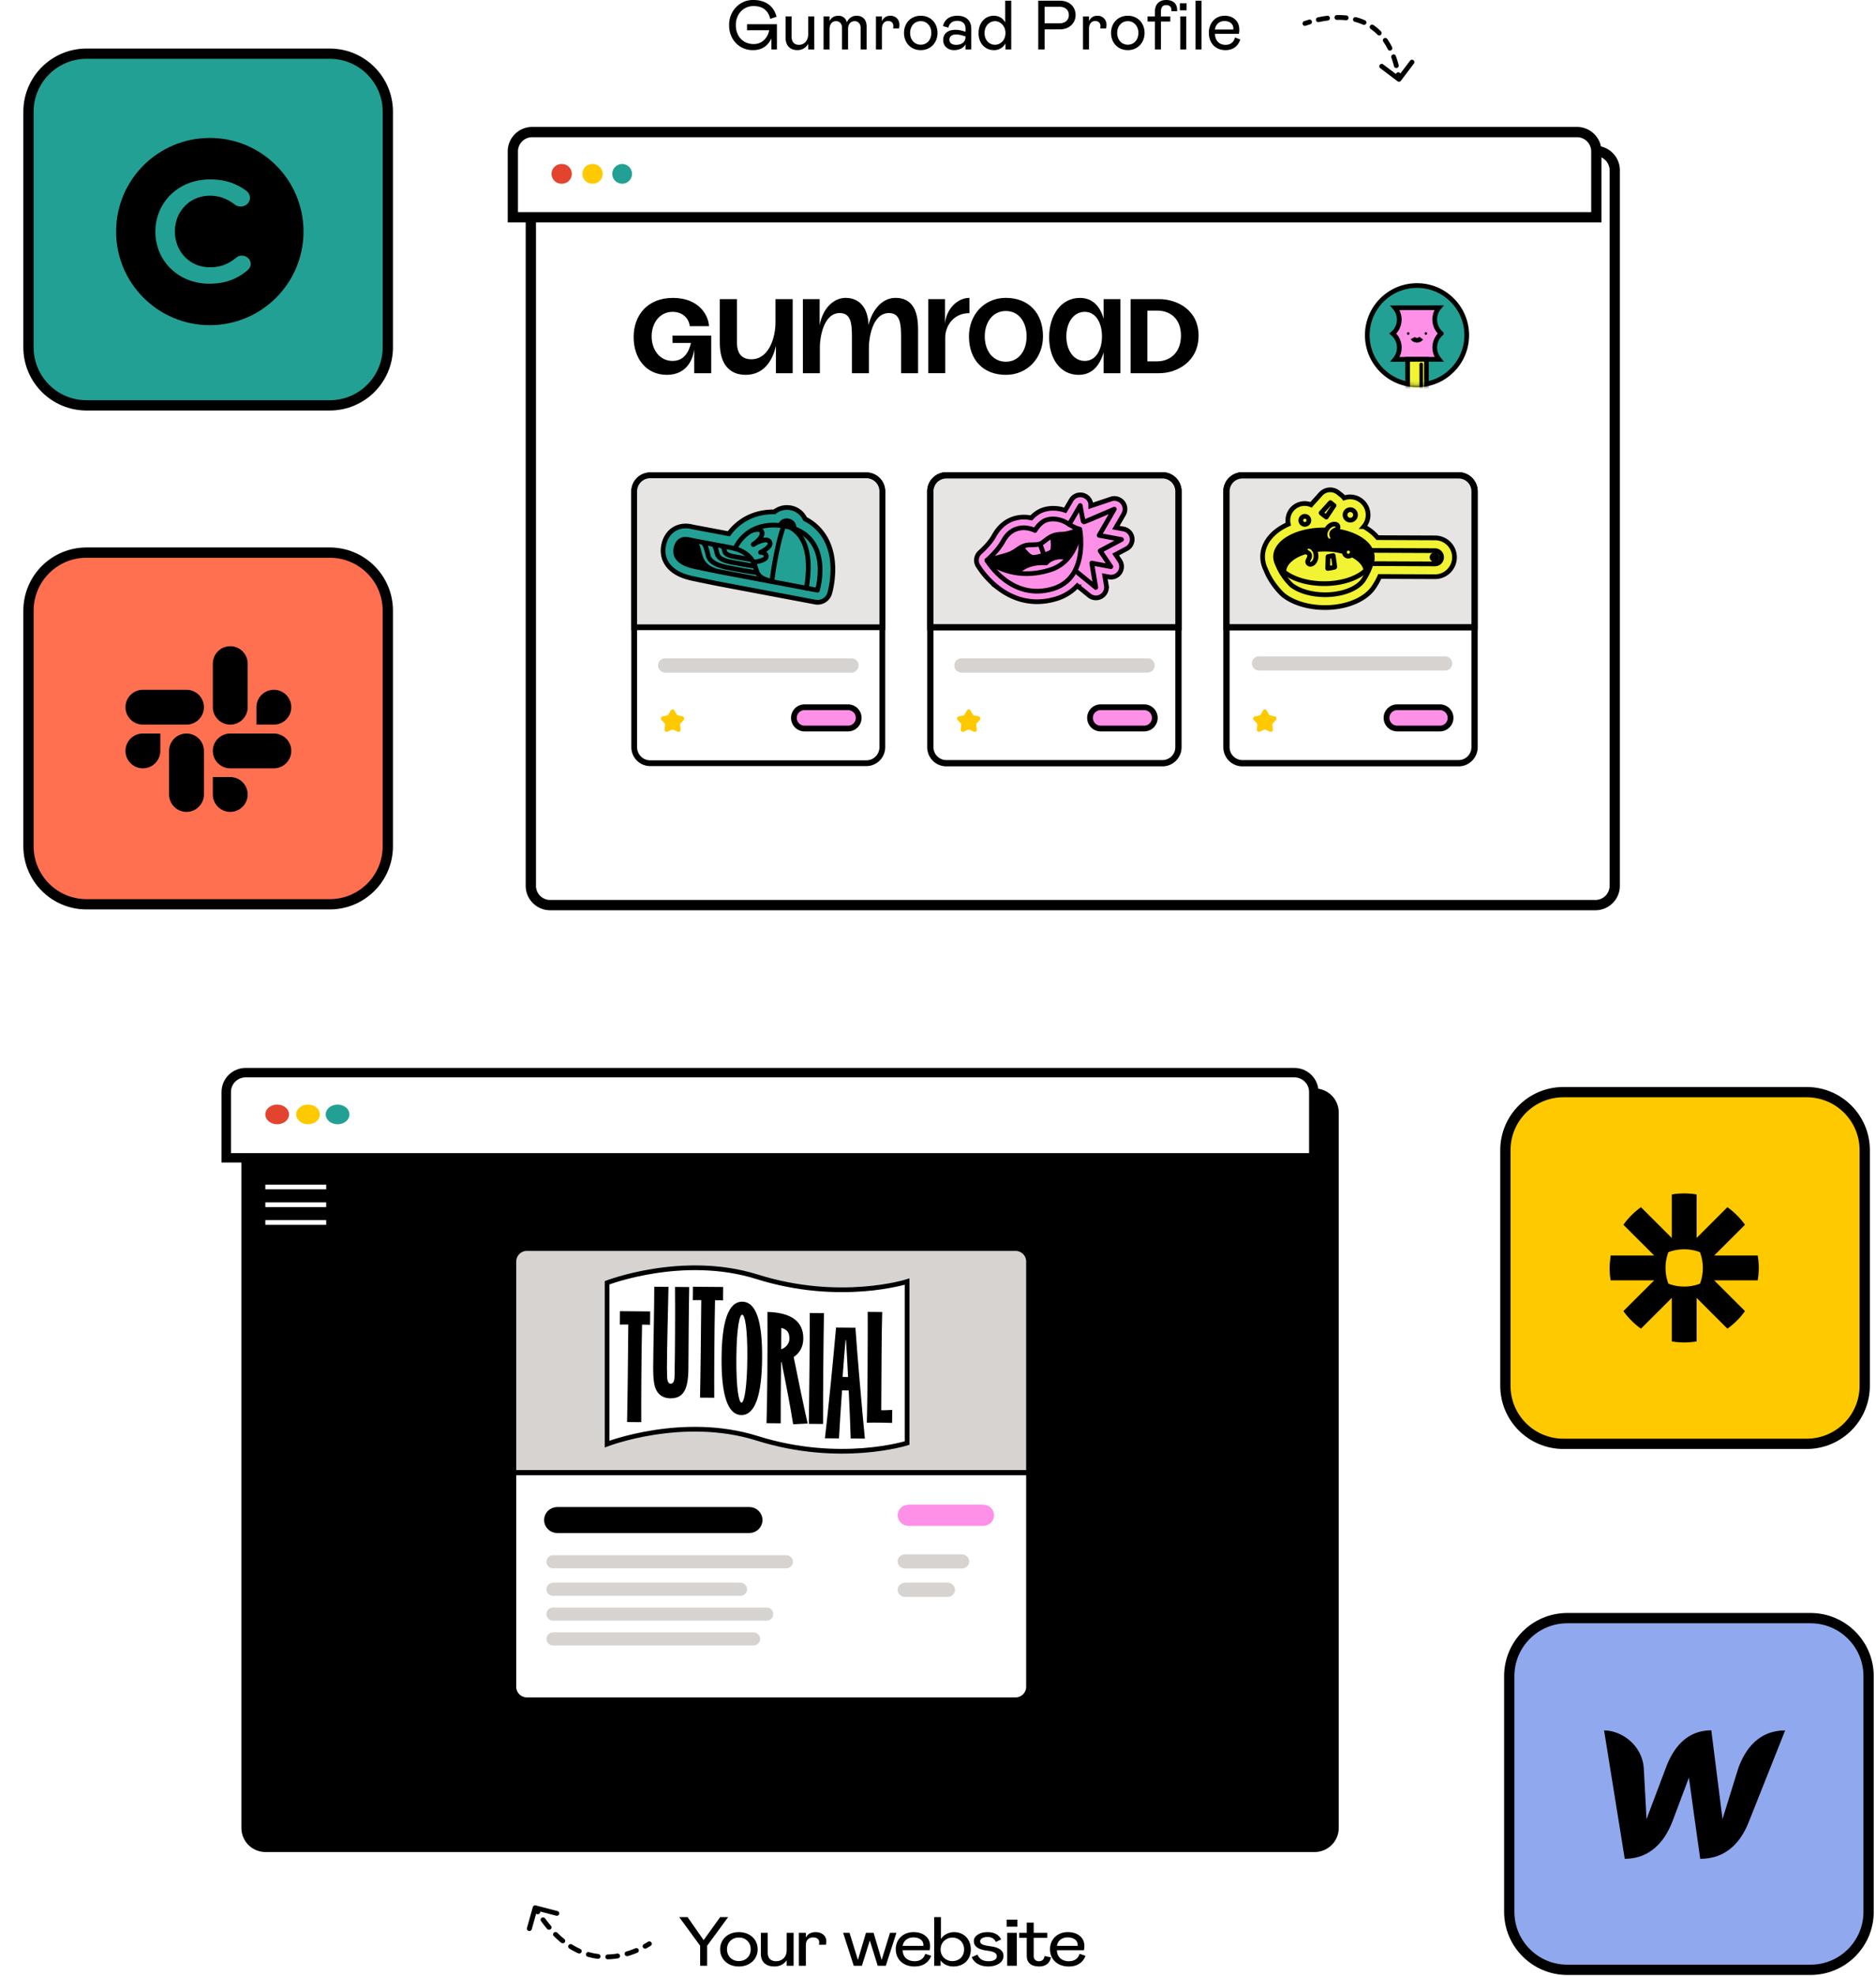 <svg xmlns="http://www.w3.org/2000/svg" width="398" height="419" fill="none"><g filter="url(#a)"><path fill="#fff" d="M334.464 28.008H112.723a4.104 4.104 0 0 0-4.106 4.1v151.725c0 2.264 1.839 4.1 4.106 4.1h221.741a4.103 4.103 0 0 0 4.106-4.1V32.109a4.103 4.103 0 0 0-4.106-4.101"/><path stroke="#000" stroke-width="2.179" d="M334.464 28.008H112.723a4.104 4.104 0 0 0-4.106 4.1v151.725c0 2.264 1.839 4.1 4.106 4.1h221.741a4.103 4.103 0 0 0 4.106-4.1V32.109a4.103 4.103 0 0 0-4.106-4.101Z"/></g><path fill="#23A094" stroke="#000" d="M300.64 81.615c5.825-.008 10.54-4.731 10.532-10.549-.009-5.817-4.738-10.526-10.564-10.517-5.825.008-10.54 4.731-10.532 10.549.009 5.817 4.738 10.526 10.564 10.517Z"/><mask id="b" width="23" height="22" x="289" y="60" maskUnits="userSpaceOnUse" style="mask-type:alpha"><path fill="#23A094" stroke="#000" d="M300.637 81.37c5.758-.01 10.418-4.677 10.409-10.426s-4.682-10.404-10.44-10.395c-5.757.008-10.417 4.676-10.409 10.426.009 5.749 4.683 10.403 10.44 10.394Z"/></mask><g mask="url(#b)"><path fill="#FF90E8" stroke="#000" d="M305.751 70.72a3.91 3.91 0 0 1-.474-5.466l-9.328.014a3.904 3.904 0 0 1-.457 5.468 3.904 3.904 0 0 1 .474 5.466l9.328-.013a3.91 3.91 0 0 1 .457-5.468Z"/><path fill="#F1F333" stroke="#000" d="m298.631 76.199 3.994-.006.011 7.68-3.994.005z"/><path fill="#000" d="M301.151 83.875v.377l.754-.001-.001-.377zm.743-6.615a.376.376 0 1 0-.753.001zm.01 6.614-.01-6.614-.753.001.01 6.614zm-3.155-12.89a.27.27 0 1 0 0-.539.27.27 0 0 0 0 .54m3.746-.007a.27.27 0 1 0 0-.539.27.27 0 0 0 0 .54"/><path stroke="#000" d="M299.736 71.701c.063.125.309.391.792.45.482.06.854-.277.979-.453"/></g><path fill="#000" d="M205.666 63.168c-2.476 0-4.897 2.24-5.175 5.474v-5.207h-3.555v15.703h3.599v-7.601c0-2.13 1.51-5.133 5.131-5.133zm37.755 13.455V65.865h2.086c2.78 0 5.039 1.735 5.039 5.292 0 3.558-2.259 5.466-5.039 5.466zm-3.562 2.516h6.082c3.736 0 8.341-2.43 8.341-7.982 0-5.466-4.605-7.721-8.341-7.721h-6.082zm-13.63-7.809c0-2.863 1.477-5.205 3.91-5.205 2.345 0 3.649 2.342 3.649 5.205s-1.304 5.206-3.649 5.206c-2.433 0-3.91-2.343-3.91-5.206m-3.649.174c0 4.685 2.433 7.982 6.256 7.982 2.78 0 4.43-1.822 5.299-4.772v4.425h3.561V63.435h-3.561V67.6c-.782-2.777-2.432-4.425-5.039-4.425-3.91 0-6.516 3.557-6.516 8.329m-81.114 7.983c-4.432 0-7.038-3.557-7.038-7.982 0-4.599 2.867-8.33 8.341-8.33 5.647 0 7.558 3.818 7.645 5.987h-4.084c-.086-1.214-1.129-3.036-3.649-3.036-2.693 0-4.431 2.342-4.431 5.205s1.738 5.206 4.431 5.206c2.433 0 3.476-1.909 3.91-3.817h-3.91v-1.562h8.205v7.982h-3.6v-5.033c-.261 1.823-1.39 5.38-5.82 5.38m16.714-.001c-3.388 0-5.473-2.255-5.473-6.767v-9.283h3.649v9.283c0 2.343 1.129 3.47 3.041 3.47 3.736 0 5.126-4.598 5.126-7.808v-4.946h3.649V79.14h-3.562v-5.812c-.695 3.21-2.606 6.16-6.43 6.16m31.797-16.321c-3.113 0-5.077 3.003-5.718 5.78-.109-3.721-1.942-5.78-4.874-5.78-2.533 0-4.884 2.256-5.494 5.825v-5.558h-3.557V79.14h3.603v-5.63c0-1.396.582-7.124 4.209-7.124 2.349 0 2.594 2.116 2.594 5.01v7.744h3.602v-5.63c0-1.396.606-7.124 4.233-7.124 2.347 0 2.59 2.116 2.59 5.01v7.744h3.606v-9.29c.017-4.456-1.559-6.682-4.794-6.682m23.416-.001c-4.664 0-7.825 3.652-7.825 8.16 0 4.967 3.007 8.16 7.825 8.16 4.664 0 7.881-3.652 7.881-8.16 0-4.967-3.064-8.16-7.881-8.16m0 13.54c-2.715 0-4.474-2.296-4.474-5.38s1.765-5.38 4.474-5.38 4.403 2.295 4.403 5.38-1.696 5.38-4.403 5.38"/><path fill="#23A094" stroke="#000" stroke-width=".545" d="M220.217 43.643h-8.339a1.39 1.39 0 0 0-1.39 1.388 1.39 1.39 0 0 0 1.39 1.388h8.339a1.389 1.389 0 1 0 0-2.776Zm15.287 0h-8.339a1.39 1.39 0 0 0-1.39 1.388 1.39 1.39 0 0 0 1.39 1.388h8.339a1.389 1.389 0 1 0 0-2.776Z"/><path fill="#fff" stroke="#000" stroke-width="1.222" d="M183.791 100.799h-45.844a3.393 3.393 0 0 0-3.396 3.391v54.259a3.393 3.393 0 0 0 3.396 3.391h45.844a3.393 3.393 0 0 0 3.395-3.391V104.19a3.393 3.393 0 0 0-3.395-3.391Z"/><path fill="#FF90E8" stroke="#000" stroke-width="1.222" d="M179.834 149.972h-9.061a2.259 2.259 0 1 0 0 4.515h9.061a2.259 2.259 0 1 0 0-4.515Z"/><path fill="#D6D3D1" d="M180.585 139.607h-39.433a1.506 1.506 0 1 0 0 3.011h39.433a1.507 1.507 0 1 0 0-3.011"/><path fill="#FFC900" d="M142.298 150.665a.454.454 0 0 1 .789 0l.476.837a.45.45 0 0 0 .303.219l.943.194c.345.07.482.489.244.749l-.649.709a.45.45 0 0 0-.116.357l.107.956a.453.453 0 0 1-.638.463l-.876-.397a.45.45 0 0 0-.376 0l-.877.397a.453.453 0 0 1-.638-.463l.107-.956a.46.46 0 0 0-.115-.357l-.65-.709a.452.452 0 0 1 .244-.749l.943-.194a.45.45 0 0 0 .304-.219z"/><path fill="#E7E5E4" stroke="#000" stroke-width="1.222" d="M134.551 104.19a3.393 3.393 0 0 1 3.396-3.391h45.843a3.393 3.393 0 0 1 3.396 3.391v28.825h-52.635z"/><path fill="#23A094" stroke="#000" stroke-miterlimit="10" d="M176.64 119.31c-.183-2.125-.776-3.998-1.763-5.564a10.2 10.2 0 0 0-4.084-3.706 4.16 4.16 0 0 0-3.046-2.348 4.24 4.24 0 0 0-3.442.851c-2.267-.027-4.33.474-6.135 1.489a11.2 11.2 0 0 0-3.543 3.157l-.764-.144-.151-.029-6.847-1.291c-.624-.172-2.204-.459-3.739.426-.857.494-1.961 1.515-2.349 3.566-.422 2.229.486 4.252 2.491 5.551 1.219.789 2.581 1.156 3.496 1.362 1.146.259 4.804.995 5.524 1.14l.031.006.097.018.051.01.071-.377-.063.378c.341.064 2.038.389 5.34 1.012l6.569 1.239 6.236 1.176 2.327.439a2.684 2.684 0 0 0 3.081-1.882c.037-.123.903-3.09.612-6.479Z"/><path fill="#000" d="M166.257 111.533q-.344-.056-.675-.093l.008-.038c.125-.668.859-1.088 1.64-.94.779.147 1.308.808 1.182 1.472l-.042.122q-.266-.093-.547-.175-.546-.161-1.158-.277a6 6 0 0 0-.408-.071m-16.668 8.205c.874.896 1.909 1.258 3.21 1.525-.828-.167-4.368-.88-5.463-1.127-1.247-.282-4.451-1.113-3.944-3.797.508-2.684 2.818-1.873 2.818-1.873 2.688.507 1.476 3.322 3.379 5.272"/><path stroke="#000" stroke-linecap="round" stroke-linejoin="round" d="M152.801 121.263c-1.302-.266-2.337-.628-3.21-1.525-1.903-1.949-.691-4.765-3.38-5.272 0 0-2.307-.806-2.815 1.878-.507 2.685 2.697 3.515 3.941 3.796 1.098.248 4.636.961 5.463 1.127m.001-.004.175.033m3.013-5.038s.905-2.312 3.48-3.763c1.457-.819 3.447-1.364 6.112-1.059q.331.039.676.093c.132.025.268.045.404.071a12 12 0 0 1 1.705.451c8.107 2.838 5.059 13.104 5.059 13.104l-2.33-.439-7.349-1.387-10.771-2.032"/><path stroke="#000" stroke-linecap="round" stroke-linejoin="round" d="m146.211 114.465 8.827 1.665q.485.092.926.218c1.542.436 2.703 1.189 3.51 2.302q.198.272.363.564.225.408.367.85c.162.486.269.957.483 1.388.379.774 1.099 1.419 3.075 1.791 0 0 .818-7.022 2.493-11.708l.001-.006m-.67-.131c.126-.668.86-1.087 1.64-.94s1.308.807 1.182 1.472"/><path stroke="#000" stroke-linecap="round" stroke-linejoin="round" d="m149.07 115.047.008.001c.068.014.622.196 1.121 2.621.434 2.122 3.461 2.554 5.568 2.951 2.553.482 4.856.823 4.856.823"/><path stroke="#000" stroke-linecap="round" stroke-linejoin="round" d="M151.324 115.471h.005c.049.01.436.135.784 1.832.303 1.482 2.42 1.784 3.892 2.062 1.785.337 4.088.707 4.088.707"/><path stroke="#000" stroke-linecap="round" stroke-linejoin="round" d="m153.258 115.79.01.002c.049.015.26.138.451 1.069.177.866 1.414 1.042 2.275 1.205 1.043.196 3.435.61 3.435.61m11.665 6.04c.238-1.994 1.72-9.825-3.285-12.807m-6.463 5.221c.054-.001 1.214-.026 1.224.881.009.929-2.734 1.202-2.734 1.202m-.014-3.77c.196-.118 2.744-1.615 3.444-.593.713 1.045-1.822 2.233-1.918 2.279m-1.536-1.681.008-.005"/><path stroke="#000" stroke-linecap="round" stroke-linejoin="round" d="M159.48 112.519s2.004-.78 2.196.414c.183 1.141-1.688 2.401-1.857 2.514"/><path fill="#fff" stroke="#000" stroke-width="1.331" d="M246.615 100.799h-45.844a3.393 3.393 0 0 0-3.396 3.391v54.259a3.393 3.393 0 0 0 3.396 3.391h45.844a3.394 3.394 0 0 0 3.396-3.391V104.19a3.394 3.394 0 0 0-3.396-3.391Z"/><path fill="#FF90E8" stroke="#000" stroke-width="1.222" d="M242.654 149.972h-9.061a2.259 2.259 0 1 0 0 4.515h9.061a2.259 2.259 0 1 0 0-4.515Z"/><path fill="#D6D3D1" d="M243.407 139.608h-39.433a1.505 1.505 0 1 0 0 3.01h39.433a1.506 1.506 0 1 0 0-3.01"/><path fill="#E7E5E4" stroke="#000" stroke-width="1.331" d="M197.375 104.19a3.393 3.393 0 0 1 3.395-3.391h45.845a3.394 3.394 0 0 1 3.396 3.391v28.825h-52.636z"/><path fill="#FFC900" d="M205.122 150.665a.455.455 0 0 1 .79 0l.474.837a.45.45 0 0 0 .304.219l.944.194c.344.07.481.489.243.749l-.65.709a.46.46 0 0 0-.116.357l.108.956a.453.453 0 0 1-.638.463l-.877-.397a.45.45 0 0 0-.375 0l-.877.397a.453.453 0 0 1-.638-.463l.108-.956a.46.46 0 0 0-.116-.357l-.65-.709a.453.453 0 0 1 .244-.749l.943-.194a.45.45 0 0 0 .304-.219z"/><path fill="#FF90E8" stroke="#000" d="m207.906 117.134.005-.005.08-.073v-.001c1.661-1.514 2.475-2.674 2.867-3.39 1.703-3.108 4.165-3.882 5.93-3.996a7.2 7.2 0 0 1 1.801.116l.199.038.142-.145c.571-.583 1.304-1.154 2.177-1.479 1.418-.531 3.033-.545 4.589-.065l.285.088.15-.257 1.132-1.92a2.246 2.246 0 0 1 4.143.725v.498l.497-.167 3.804-1.28c.432-.146.9-.156 1.338-.029.439.126.829.383 1.117.737a2.23 2.23 0 0 1 .201 2.543l-.005.009-.004.007-1.348 2.326-.267.461.524.097 1.101.206a2.24 2.24 0 0 1 1.808 1.862 2.24 2.24 0 0 1-1.163 2.319l-1.954 1.038-.369.197.234.346.642.948a2.24 2.24 0 0 1 .018 2.485 2.245 2.245 0 0 1-2.29.972l-.377-.07-.528-.098.087.529.243 1.468a2.235 2.235 0 0 1-1.089 2.302 2.24 2.24 0 0 1-2.544-.201l-2.261-1.841-.264-.215-.241.24a9.95 9.95 0 0 1-4.174 2.492l-.005.001a14 14 0 0 1-4.12.641c-2.901-.001-5.699-.978-8.247-2.921a18.1 18.1 0 0 1-4.279-4.69 2.235 2.235 0 0 1 .415-2.848Z"/><path fill="#000" d="M229.043 112.22s0 .027-.008.076c-.047.539-.425 3.797-2.625 6.237l-.123-.184c-1.268-.646-3.513-.037-4.319 1.009-4.367-.307-6.185 2.054-6.185 2.054l-.012.088c-3.989-.56-6.311-2.602-6.392-2.675.103-.024 3.533-.844 4.778-1.319 1.041-.397 1.675-1.005 2.456-1.437l.082.028c.115.041 1.365 1.95 2.33 2.084.539.073 1.556-.174 2.449-.472.708-.234 1.337-.502 1.594-.666.703-.453.205-3.32.205-3.32l-.021-.05c.548-.232 1.181-.366 2.04-.384 1.684-.037 3.751-1.069 3.751-1.069"/><path stroke="#000" stroke-linecap="round" stroke-linejoin="round" d="M209.379 118.824c.189-.184 2.297-2 3.427-4.063s2.653-2.742 4.107-2.837a5.46 5.46 0 0 1 2.662.561s.953-1.666 2.296-2.168 3.14-.301 4.693.707q.135.088.263.168c1.394.861 2.216 1.025 2.216 1.025s-2.068 1.027-3.752 1.065c-.858.017-1.492.152-2.039.384-.527.224-.974.535-1.465.916-.49.382-.756.608-1.144.748-.41.149-.962.195-2.044.204a4 4 0 0 0-1.986.523c-.781.435-1.415 1.043-2.456 1.436-1.245.476-4.67 1.295-4.778 1.32"/><path stroke="#000" stroke-linecap="round" stroke-linejoin="round" d="M209.379 118.824c.084.145 5.168 8.744 14.074 6.005 2.289-.705 3.711-2.12 4.582-3.754 2.022-3.797 1.064-8.779 1.064-8.779"/><path stroke="#000" stroke-linecap="round" stroke-linejoin="round" d="M229.043 112.22s0 .027-.008.076c-.047.539-.425 3.797-2.625 6.237a8 8 0 0 1-3.554 2.289c-2.724.87-5.11.955-7.085.678-3.989-.559-6.311-2.601-6.392-2.674"/><path stroke="#000" stroke-linecap="round" stroke-linejoin="round" d="M216.695 116.093c.116.041 1.366 1.95 2.331 2.084.539.072 1.557-.174 2.449-.472.707-.235 1.336-.502 1.593-.666.704-.453.206-3.32.206-3.32m13.127-5.755-.001.001-3.218 5.554 4.749.883-4.527 2.405 2.273 3.358-4.053-.757.851 5.152-4.205-3.425m-1.44-9.953 2.344-3.984s.605 3.526.72 3.528c.115.001 6.407-2.721 6.505-2.762m-15.725 7.451.783 2.202m-5.672 3.796s1.819-2.361 6.186-2.053c.805-1.047 3.05-1.655 4.318-1.01"/><path fill="#fff" stroke="#000" stroke-width="1.331" d="M309.437 100.799h-45.844a3.394 3.394 0 0 0-3.396 3.391v54.259a3.394 3.394 0 0 0 3.396 3.391h45.844a3.394 3.394 0 0 0 3.396-3.391V104.19a3.394 3.394 0 0 0-3.396-3.391Z"/><path fill="#FF90E8" stroke="#000" stroke-width="1.222" d="M305.479 149.972h-9.062a2.26 2.26 0 0 0-2.261 2.258 2.26 2.26 0 0 0 2.261 2.257h9.062a2.26 2.26 0 0 0 2.261-2.257 2.26 2.26 0 0 0-2.261-2.258Z"/><path fill="#D6D3D1" d="M306.581 139.183h-39.433a1.506 1.506 0 1 0 0 3.01h39.433c.833 0 1.508-.674 1.508-1.505s-.675-1.505-1.508-1.505"/><path fill="#E7E5E4" stroke="#000" stroke-width="1.331" d="M260.197 104.19a3.393 3.393 0 0 1 3.396-3.391h45.844a3.393 3.393 0 0 1 3.396 3.391v28.825h-52.636z"/><path fill="#FFC900" d="M267.947 150.665a.454.454 0 0 1 .789 0l.475.837a.45.45 0 0 0 .303.219l.944.194c.345.07.482.489.244.749l-.65.709a.45.45 0 0 0-.116.357l.108.956a.454.454 0 0 1-.638.463l-.877-.397a.45.45 0 0 0-.375 0l-.877.397a.454.454 0 0 1-.639-.463l.108-.956a.46.46 0 0 0-.115-.357l-.651-.709a.453.453 0 0 1 .245-.749l.943-.194a.45.45 0 0 0 .304-.219z"/><path fill="#F1F333" stroke="#000" stroke-miterlimit="10" d="m304.41 114.059-12.156-.051c-.736-.894-1.72-1.69-2.914-2.346a3.82 3.82 0 0 0-4.178-6.077 2.7 2.7 0 0 0-.5-.518l-.773-.612a2.71 2.71 0 0 0-3.707.319c-.732.817-1.611 1.791-1.816 2.011q-.125.12-.232.255l-.021-.008a3.55 3.55 0 0 0-3.645.602 3.56 3.56 0 0 0-1.149 3.512q-.534.235-1.028.508c-2.801 1.541-4.411 3.867-4.42 6.381a6.1 6.1 0 0 0 .681 2.805c1.163 3.003 3.378 5.06 3.628 5.287q.081.074.17.141c2.116 1.616 5.269 2.553 8.653 2.568h.018c4.395.018 8.303-1.516 10.202-3.991l.034-.045a15.3 15.3 0 0 0 1.466-2.559l11.659.049a4.1 4.1 0 0 0 1.594-.289 4.1 4.1 0 0 0 1.36-.881 4.13 4.13 0 0 0 1.239-2.927 4.1 4.1 0 0 0-.312-1.59 4.13 4.13 0 0 0-2.255-2.239 4.1 4.1 0 0 0-1.591-.303z"/><path fill="#000" d="M291.128 118.11q-.002.295-.056.586c-.143.764-.559 1.483-1.192 2.125l-.121-.009c-.231-1.282-1.361-2.419-3.036-3.211a.8.8 0 0 0 .106-.189.83.83 0 0 0-.462-1.094.83.83 0 0 0-.912.198.82.82 0 0 0-.232.508h-.013a14.6 14.6 0 0 0-4.11-.584 15 15 0 0 0-2.26.156 1.8 1.8 0 0 0-.636-.58c-.632-.349-1.393-.045-1.339.517a.62.62 0 0 0 .211.424l-.052.028c-2.76.802-4.645 2.402-4.661 4.253a5.4 5.4 0 0 1-1.248-1.427 3.46 3.46 0 0 1-.498-1.766c.014-3.144 4.61-5.674 10.272-5.659l.408.002.051.028c-.31.595-.309 1.154-.093 1.659.285.664 1.074.889 1.375.411.374-.593-.406-1.001.014-1.615.116-.158.269-.283.444-.368l.051.027c3.788.483 6.78 2.128 7.694 4.22.193.428.293.891.295 1.36"/><path stroke="#000" stroke-linecap="round" stroke-linejoin="round" d="M286.723 117.601c1.675.791 2.805 1.928 3.035 3.21m-10.928-4.214h.011a15.4 15.4 0 0 1 2.261-.155c1.39-.003 2.775.193 4.109.584m-12.844 4.226v-.013c.015-1.851 1.901-3.452 4.661-4.253"/><path stroke="#000" stroke-linecap="round" stroke-linejoin="round" d="M291.091 118.631c0 .022-.009.045-.012.066q-.078.421-.193.824c-.584 2.047-1.775 3.668-1.775 3.668-1.329 1.732-4.431 2.941-8.042 2.929-2.892-.012-5.452-.799-7.035-2.008 0 0-1.98-1.782-2.931-4.292"/><path stroke="#000" stroke-linecap="round" stroke-linejoin="round" d="M283.141 112.531c3.788.483 6.781 2.129 7.694 4.221.191.427.29.889.291 1.356q-.002.296-.056.586c-.142.764-.558 1.483-1.192 2.126-1.743 1.768-5.131 2.961-9.024 2.944-3.535-.015-6.649-1.014-8.485-2.532a5.5 5.5 0 0 1-1.249-1.427 3.47 3.47 0 0 1-.497-1.767c.014-3.143 4.609-5.674 10.272-5.658l.408.001m-3.683-1.723a.854.854 0 1 1-.969-1.15.86.86 0 0 1 .961.497.85.85 0 0 1 .008.653"/><path stroke="#000" stroke-linecap="round" stroke-linejoin="round" d="M285.222 117.024a.9.9 0 0 1 .232-.509.9.9 0 0 1 .27-.188.84.84 0 0 1 .918.17.83.83 0 0 1 .251.593.85.85 0 0 1-.607.815.836.836 0 0 1-1.064-.881m2.274-7.424a1.106 1.106 0 0 1-1.635.519 1.107 1.107 0 0 1-.191-1.705 1.1 1.1 0 0 1 .564-.311 1.12 1.12 0 0 1 1.006.291 1.11 1.11 0 0 1 .256 1.206m-6.145 2.816a3 3 0 0 1 .384-.568c.739-.887 1.957-.909 2.114-.201.117.536-.341.632-.758.856-.176.084-.329.21-.445.367-.419.615.357 1.023-.013 1.616-.302.477-1.091.252-1.375-.411-.217-.505-.217-1.064.093-1.659m-2.508 4.179c.242.363.372.847.349 1.474-.04 1.153-.99 1.916-1.548 1.451-.592-.493.245-.998.203-1.703-.032-.533-.489-.604-.768-.861a.62.62 0 0 1-.211-.424c-.054-.562.707-.866 1.338-.517a1.8 1.8 0 0 1 .637.58m3.401-10.012.773.612-1.637 2.45s-1.171-.852-1.095-.903c.076-.053 1.959-2.159 1.959-2.159m-.503 11.448-.065 2.502s1.447-.189 1.488-.284-.319-2.437-.319-2.437zm9.175-1.317 13.522.056a1.403 1.403 0 0 1-.012 2.808l-13.572-.058"/><path stroke="#000" stroke-linecap="round" stroke-linejoin="round" d="M304.84 118.176a.512.512 0 0 0-1.012-.103.512.512 0 0 0 .972.299.5.5 0 0 0 .04-.196"/><path fill="#000" d="M145.866 406.518h-1.772l4.445 6.082v4.251h1.483V412.6l4.461-6.082h-1.691l-3.511 4.886zm6.911 6.835c0 2.066 1.606 3.646 3.974 3.646 2.353 0 3.991-1.58 3.991-3.646 0-2.067-1.605-3.647-3.991-3.647-2.368 0-3.974 1.58-3.974 3.647m6.492 0c0 1.475-1.043 2.495-2.518 2.495-1.457 0-2.516-1.034-2.516-2.495s1.059-2.495 2.516-2.495c.746 0 1.342.236 1.806.709.48.457.712 1.062.712 1.786m7.631-3.499v3.72c0 1.402-.961 2.303-2.225 2.303-1.163 0-1.804-.605-1.804-1.83v-4.193h-1.449v4.488c0 1.727 1.112 2.657 2.865 2.657 1.163 0 2.074-.517 2.613-1.329v1.181h1.467v-6.997zm2.577 0v6.997h1.489v-4.458c0-.945.606-1.565 1.524-1.565.814 0 1.316.398 1.316 1.048 0 .133-.017.31-.051.517h1.454c.07-.236.104-.502.104-.783 0-1.063-.918-1.904-2.251-1.904-.988 0-1.732.413-2.096 1.167v-1.019zm10.755 0h-1.359l2.254 6.997h1.728l1.679-5.373 1.679 5.373h1.711l2.255-6.997h-1.359l-1.775 5.757-1.711-5.757h-1.615l-1.712 5.757zm16.076 4.458c-.317 1.004-1.068 1.565-2.285 1.565-1.401 0-2.502-.812-2.518-2.333h5.721c.066-.265.099-.546.099-.856 0-.915-.316-1.639-.967-2.17-.65-.546-1.501-.812-2.551-.812-2.252 0-3.77 1.594-3.77 3.602 0 2.259 1.668 3.691 3.986 3.691 1.818 0 3.002-.841 3.536-2.259zm-4.803-1.683c.149-1.107 1.067-1.801 2.285-1.801 1.2 0 2.118.59 2.118 1.594l-.017.207zm6.684-6.111v10.333h1.363V415.7c.548.812 1.561 1.3 2.69 1.3 2.177 0 3.721-1.433 3.721-3.603s-1.461-3.691-3.555-3.691c-1.179 0-2.258.591-2.79 1.462v-4.65zm3.854 9.344c-1.279 0-2.491-.929-2.491-2.48 0-1.549 1.229-2.524 2.491-2.524 1.346 0 2.492.96 2.492 2.524 0 1.58-1.146 2.48-2.492 2.48m4.119-.842c.474 1.196 1.71 1.979 3.522 1.979s3.217-.916 3.217-2.215c0-1.166-.931-1.86-2.811-2.081-1.575-.192-2.15-.458-2.15-1.063 0-.546.677-.901 1.557-.901.864 0 1.49.355 1.761 1.063l1.135-.546c-.492-.989-1.388-1.55-2.896-1.55-.829 0-1.523.177-2.082.546q-.813.533-.813 1.373c0 1.107.914 1.772 2.76 2.008 1.625.191 2.116.561 2.116 1.225 0 .606-.66 1.019-1.727 1.019-1.219 0-1.93-.413-2.386-1.402zm7.521-5.166v6.998h2.036v-6.998zm-.119-1.299h2.275v-1.491h-2.275zm4.265 6.216c0 1.402.931 2.229 2.625 2.229 1.372 0 2.286-.694 2.506-1.949l-1.355-.266c-.135.768-.525 1.093-1.202 1.093-.626 0-1.1-.384-1.1-1.049v-3.897h2.878v-1.078h-2.878v-2.169h-1.474v2.169h-1.593v1.078h1.593z"/><path fill="#000" d="M229.037 414.312c-.317 1.004-1.067 1.565-2.285 1.565-1.401 0-2.502-.812-2.519-2.333h5.721c.067-.265.101-.546.101-.856 0-.915-.318-1.639-.968-2.17-.651-.546-1.501-.812-2.552-.812-2.252 0-3.769 1.594-3.769 3.602 0 2.259 1.668 3.691 3.986 3.691 1.818 0 3.002-.841 3.536-2.259zm-4.804-1.683c.151-1.107 1.067-1.801 2.285-1.801 1.202 0 2.118.59 2.118 1.594l-.016.207zM159.758 10.63c1.877 0 3.09-.856 3.903-2.465v2.317h1.168V5.138h-6.342v1.27h4.686c-.177 1.299-1.286 2.938-3.252 2.938-2.291 0-3.814-1.654-3.814-4.03 0-2.407 1.686-4.03 3.74-4.03 1.937 0 3.119.9 3.563 2.716l1.33-.443C164.208 1.374 162.508 0 159.832 0c-2.882-.059-5.188 2.347-5.144 5.315-.044 3.055 2.188 5.358 5.07 5.314m11.709-7.145v3.72c0 1.403-.843 2.303-1.952 2.303-1.02 0-1.581-.605-1.581-1.83V3.484h-1.272v4.488c0 1.727.975 2.657 2.513 2.657 1.02 0 1.818-.516 2.292-1.328v1.18h1.286V3.485zm3.252.002v6.997h1.271V6.202c0-1.137.592-1.713 1.361-1.713.768 0 1.285.502 1.285 1.462v4.532h1.286V6.128c0-1.078.607-1.639 1.376-1.639.753 0 1.285.532 1.285 1.403v4.59h1.272V5.627c0-1.476-.829-2.288-2.129-2.288-.887 0-1.686.502-2.055 1.388-.237-.9-.946-1.388-1.788-1.388-.932 0-1.553.443-1.893 1.137v-.99zm11.117 0v6.997h1.271V6.025c0-.945.518-1.565 1.301-1.565.695 0 1.124.398 1.124 1.048 0 .133-.015.31-.045.517h1.242c.059-.237.089-.502.089-.783 0-1.063-.783-1.904-1.922-1.904-.843 0-1.478.413-1.789 1.166V3.486zm5.951 3.498c0 2.067 1.434 3.646 3.548 3.646 2.099 0 3.562-1.58 3.562-3.646 0-2.067-1.433-3.646-3.562-3.646-2.114 0-3.548 1.58-3.548 3.646m5.794 0c0 1.476-.93 2.495-2.246 2.495-1.301 0-2.247-1.033-2.247-2.495 0-1.461.946-2.495 2.247-2.495.665 0 1.197.237 1.611.709.429.458.635 1.063.635 1.786m2.522 1.506c0 .65.222 1.166.666 1.565.458.384 1.004.575 1.655.575 1.123 0 2.055-.501 2.409-1.254v1.107h1.227V6.098c0-1.727-1.078-2.76-2.986-2.76-1.641 0-2.734.856-3.015 2.2l1.153.324c.177-.9.857-1.446 1.862-1.446 1.05 0 1.759.56 1.759 1.58v.722l-.635-.177a5 5 0 0 0-1.493-.221c-1.523 0-2.602.738-2.602 2.17m4.73-.62c0 1.019-.812 1.639-1.981 1.639-.931 0-1.433-.443-1.433-1.093 0-.723.561-1.107 1.463-1.107.37 0 .813.074 1.301.221l.65.192zm2.772-.841c0 2.14 1.346 3.602 3.282 3.602a2.74 2.74 0 0 0 2.424-1.403v1.255h1.227V.149h-1.285v4.606c-.459-.87-1.316-1.417-2.395-1.417-1.907 0-3.253 1.52-3.253 3.69m5.706-.015c0 1.565-1.123 2.48-2.217 2.48-1.153 0-2.217-.9-2.217-2.48 0-1.565 1.079-2.524 2.217-2.524 1.094 0 2.217.974 2.217 2.524m8.316-.782h3.209c2.083 0 3.355-1.402 3.355-3.04 0-1.683-1.212-3.042-3.355-3.042h-4.568v10.334h1.359zm0-1.284V1.434h3.09c1.227 0 2.04.635 2.04 1.756 0 1.122-.813 1.757-2.04 1.757zm8.137-1.461v6.997h1.271V6.025c0-.945.518-1.565 1.301-1.565.695 0 1.124.398 1.124 1.048 0 .133-.015.31-.045.517h1.242c.059-.237.088-.502.088-.783 0-1.063-.783-1.904-1.921-1.904-.842 0-1.478.413-1.789 1.166V3.486zm5.951 3.498c0 2.067 1.434 3.646 3.547 3.646 2.1 0 3.563-1.58 3.563-3.646 0-2.067-1.434-3.646-3.563-3.646-2.113 0-3.547 1.58-3.547 3.646m5.795 0c0 1.476-.932 2.495-2.248 2.495-1.3 0-2.246-1.033-2.246-2.495 0-1.461.946-2.495 2.246-2.495.666 0 1.198.237 1.612.709.429.458.636 1.063.636 1.786m3.516 3.499h1.271v-5.92h1.981V3.487h-1.981V2.453q0-1.373 1.109-1.373c.694 0 1.123.383 1.123 1.048l-.014.265h1.196c.016-.088.016-.191.016-.324 0-1.226-.784-2.067-2.321-2.067-1.523 0-2.38.96-2.38 2.421v1.063h-1.567v1.078h1.567zm5.366-6.998v6.998h1.272V3.485zm-.074-1.299h1.42V.696h-1.42zm3.323 8.297h1.271V.149h-1.271zm8.376-2.539c-.281 1.004-.946 1.565-2.025 1.565-1.242 0-2.217-.812-2.232-2.333h5.071c.058-.266.088-.546.088-.856 0-.915-.281-1.639-.857-2.17-.577-.546-1.33-.812-2.262-.812-1.996 0-3.341 1.594-3.341 3.602 0 2.259 1.478 3.69 3.533 3.69 1.612 0 2.661-.841 3.134-2.258zM257.76 6.26c.133-1.107.946-1.801 2.025-1.801 1.064 0 1.877.59 1.877 1.594l-.014.207zM138.04 412.616a.5.5 0 0 0 .159-.705.54.54 0 0 0-.729-.153zm-24.358-8.568a.53.53 0 0 0-.646.36l-1.236 4.427a.507.507 0 0 0 .371.624.53.53 0 0 0 .646-.359l1.099-3.935 4.072 1.062a.53.53 0 0 0 .646-.36.51.51 0 0 0-.371-.625zm22.922 8.216a.5.5 0 0 0-.197.694.535.535 0 0 0 .718.191zm-1.391 1.811a.5.5 0 0 0 .272-.67.533.533 0 0 0-.693-.265zm-2.318-.257a.506.506 0 0 0-.351.635.53.53 0 0 0 .658.339zm-1.786 1.452a.51.51 0 0 0 .432-.587.525.525 0 0 0-.607-.417zm-2.172-.816a.516.516 0 0 0-.513.521.52.52 0 0 0 .54.497zm-2.133.911a.523.523 0 0 0 .59-.439.51.51 0 0 0-.455-.571zm-1.821-1.406a.53.53 0 0 0-.654.346.507.507 0 0 0 .358.632zm-2.32.24a.536.536 0 0 0 .701-.247.503.503 0 0 0-.255-.677zm-1.312-1.865a.537.537 0 0 0-.728.152.5.5 0 0 0 .156.704zm-2.3-.376a.54.54 0 0 0 .743-.065.5.5 0 0 0-.068-.718zm-.809-2.113a.54.54 0 0 0-.746-.009.5.5 0 0 0-.009.721zm-2.17-.821a.54.54 0 0 0 .742.072.497.497 0 0 0 .074-.717zm-.422-2.225a.537.537 0 0 0-.734-.124.5.5 0 0 0-.129.709zm-2.018-1.119c.152.24.476.315.725.168a.5.5 0 0 0 .174-.701zm23.838 6.078q-.405.251-.866.506l.521.885q.487-.268.915-.533zm-2.678 1.382c-.596.251-1.23.481-1.897.678l.307.974a19 19 0 0 0 2.011-.717zm-3.858 1.126a15 15 0 0 1-1.997.188l.027 1.018a16 16 0 0 0 2.145-.202zm-3.995.089a13 13 0 0 1-1.956-.396l-.296.978q1.073.301 2.117.428zm-3.83-1.08a15 15 0 0 1-1.758-.941l-.572.856q.943.586 1.884 1.009zm-3.383-2.1a19 19 0 0 1-1.484-1.33l-.755.712q.778.769 1.564 1.401zm-2.838-2.796a27 27 0 0 1-1.238-1.58l-.863.585q.637.875 1.285 1.64zm-2.357-3.232a31 31 0 0 1-.529-.861l-.915.508q.271.454.545.886zM276.706 4.487a.51.51 0 1 0 .331.963zm19.783 12.74c.226.17.545.125.716-.099l2.768-3.658a.51.51 0 0 0-.814-.614l-2.461 3.251-3.256-2.457a.509.509 0 1 0-.615.813zM277.954 5.156a.51.51 0 1 0-.294-.976zm1.657-1.477a.51.51 0 1 0 .214.996zm2.115.674a.51.51 0 0 0-.125-1.011zm1.895-1.157a.51.51 0 1 0 .02 1.02zm1.926 1.098a.51.51 0 0 0 .107-1.014zm2.121-.655a.51.51 0 0 0-.254.987zm1.524 1.605a.51.51 0 0 0 .418-.929zm2.216.086a.51.51 0 1 0-.583.836zm.848 2.043a.51.51 0 0 0 .727-.715zm2.038.865a.511.511 0 0 0-.837.583zm.13 2.212a.51.51 0 0 0 .912-.457zm1.711 1.41a.51.51 0 0 0-.959.346zm-.396 2.183a.51.51 0 0 0 .989-.253zm1.407 1.708a.51.51 0 0 0-1.005.175zm-20.109-10.3q.437-.151.917-.295l-.294-.976q-.499.15-.954.307zm2.788-.776a22 22 0 0 1 1.901-.322l-.125-1.011c-.686.084-1.353.2-1.99.337zm3.816-.46q.95-.02 1.906.079l.107-1.014a17 17 0 0 0-2.033-.084zm3.773.41q.91.232 1.778.62l.418-.93a12 12 0 0 0-1.942-.676zm3.411 1.541c.497.346.977.746 1.431 1.207l.727-.715a11 11 0 0 0-1.575-1.328zm2.632 2.655q.517.737.967 1.629l.912-.457a14 14 0 0 0-1.042-1.755zm1.719 3.385q.31.858.563 1.837l.989-.253a21 21 0 0 0-.593-1.93zm.965 3.72q.081.47.151.965l1.011-.14q-.072-.512-.157-1z"/><g filter="url(#c)"><path fill="#000" d="M274.898 227.804H52.333c-2.277 0-4.122 1.836-4.122 4.1v151.725c0 2.264 1.845 4.1 4.122 4.1h222.565c2.276 0 4.121-1.836 4.121-4.1V231.904c0-2.264-1.845-4.1-4.121-4.1"/><path stroke="#000" stroke-width="2" d="M274.898 227.804H52.333c-2.277 0-4.122 1.836-4.122 4.1v151.725c0 2.264 1.845 4.1 4.122 4.1h222.565c2.276 0 4.121-1.836 4.121-4.1V231.904c0-2.264-1.845-4.1-4.121-4.1Z"/></g><path stroke="#fff" d="M56.291 251.701h12.914m-12.914 3.763h12.914m-12.914 3.764h12.914"/><path fill="#fff" stroke="#000" stroke-width="2" d="M48 231.557c0-2.265 1.845-4.101 4.122-4.101h222.481c2.277 0 4.122 1.836 4.122 4.101v13.962H48z"/><path fill="#FFC900" d="M65.353 238.401c1.39 0 2.516-.934 2.516-2.086s-1.126-2.086-2.516-2.086-2.517.934-2.517 2.086 1.127 2.086 2.517 2.086"/><path fill="#E2442F" d="M58.808 238.401c1.39 0 2.516-.934 2.516-2.086s-1.126-2.086-2.516-2.086-2.517.934-2.517 2.086 1.127 2.086 2.517 2.086"/><path fill="#23A094" d="M71.622 238.401c1.39 0 2.517-.934 2.517-2.086s-1.127-2.086-2.517-2.086-2.516.934-2.516 2.086 1.126 2.086 2.516 2.086"/><path fill="#fff" stroke="#000" stroke-width="1.09" d="M215.447 264.709H111.784c-1.547 0-2.802 1.243-2.802 2.776v90.218c0 1.533 1.255 2.776 2.802 2.776h103.663c1.547 0 2.801-1.243 2.801-2.776v-90.218c0-1.533-1.254-2.776-2.801-2.776Z"/><path fill="#90A8ED" stroke="#000" stroke-width="1.09" d="M108.982 267.485c0-1.533 1.255-2.776 2.802-2.776h103.658c1.548 0 2.802 1.243 2.802 2.776v44.792H108.982z"/><path fill="#000" stroke="#000" d="M158.96 320.067h-40.722c-1.273 0-2.304 1.011-2.304 2.258s1.031 2.258 2.304 2.258h40.722c1.273 0 2.305-1.011 2.305-2.258s-1.032-2.258-2.305-2.258Z"/><path fill="#D6D3D1" d="M166.801 329.785h-49.454a1.4 1.4 0 0 0-1.413 1.388 1.4 1.4 0 0 0 1.413 1.388h49.454a1.4 1.4 0 0 0 1.413-1.388 1.4 1.4 0 0 0-1.413-1.388m37.22-.187h-11.98c-.882 0-1.598.674-1.598 1.506 0 .831.716 1.505 1.598 1.505h11.98c.882 0 1.597-.674 1.597-1.505 0-.832-.715-1.506-1.597-1.506m-41.391 11.291h-45.281c-.782 0-1.415.621-1.415 1.388s.633 1.388 1.415 1.388h45.281c.781 0 1.415-.622 1.415-1.388 0-.767-.634-1.388-1.415-1.388m-5.563-5.269h-39.715c-.783 0-1.418.622-1.418 1.388 0 .767.635 1.388 1.418 1.388h39.715c.783 0 1.418-.621 1.418-1.388s-.635-1.388-1.418-1.388m43.915 0h-8.917c-.896 0-1.622.674-1.622 1.505 0 .832.726 1.506 1.622 1.506h8.917c.896 0 1.621-.674 1.621-1.506 0-.831-.725-1.505-1.621-1.505m-41.134 10.536H117.35c-.782 0-1.416.622-1.416 1.388 0 .767.634 1.388 1.416 1.388h42.498c.783 0 1.417-.621 1.417-1.388s-.634-1.388-1.417-1.388"/><path fill="#D6D3D1" stroke="#000" stroke-width="1.09" d="M108.982 267.485c0-1.533 1.255-2.776 2.802-2.776h103.658c1.548 0 2.802 1.243 2.802 2.776v44.792H108.982z"/><mask id="d" width="111" height="49" x="108" y="264" maskUnits="userSpaceOnUse" style="mask-type:alpha"><path fill="#D6D3D1" stroke="#000" stroke-width="1.09" d="M108.982 267.485c0-1.533 1.255-2.776 2.802-2.776h103.658c1.548 0 2.802 1.243 2.802 2.776v44.792H108.982z"/></mask><g mask="url(#d)"><path fill="#fff" stroke="#000" d="M128.797 306.223s16.064-6.19 31.822-1.234c17.609 5.538 31.824 1.01 31.824 1.01v-34.236s-14.213 4.519-31.818-1.014c-15.762-4.955-31.828 1.266-31.828 1.266z"/><path fill="#000" d="m137.91 280.94.023-2.851-6.404-.052-.023 2.851c.283-.029 1.037-.023 1.79-.016-.051 6.265-.168 16.792-.263 20.677l3.014.024c-.031-3.917.023-14.412.168-20.678.691.006 1.476.012 1.695.045m3.911-8.056-3.014-.024c-.009 4.95-.194 12.249-.234 17.105-.007.909.016 1.912.164 3.104.266 2.07 1.384 3.426 3.488 3.444 2.573.021 3.78-1.568 3.817-6.173.039-4.668.074-12.815.174-17.419l-3.014-.025c.056 4.732.01 14.13-.092 18.986-.041 1.222-.389 1.533-.829 1.529-.376-.003-.687-.319-.742-1.385-.026-.689-.023-1.065-.046-1.942.002-4.199.218-11.467.328-17.2m11.571 2.877.023-2.851-6.404-.052-.023 2.851c.283-.029 1.036-.023 1.789-.017-.051 6.266-.168 16.793-.262 20.677l3.014.025c-.032-3.917.022-14.413.168-20.678.691.005 1.475.012 1.695.045m4.088.27c-3.045-.024-4.337 4.414-4.398 11.902-.062 7.644 1.22 12.104 4.202 12.128s4.337-4.414 4.399-12.058c.062-7.582-1.189-11.948-4.203-11.972m-.174 21.398c-.565-.004-1.137-3.017-1.085-9.471.052-6.423.671-9.174 1.237-9.17.565.005 1.138 2.766 1.087 9.189-.054 6.454-.674 9.457-1.239 9.452m10.96 4.595 3.078-.163c-.727-3.171-2.117-9.824-2.961-14.092 1.136-.774 2.025-2.02 2.041-3.9.03-3.728-2.655-5.536-7.615-5.671.056 8.649-.024 18.424-.192 23.592l3.014.024c-.009-2.788.001-7.801.074-12.971l.095-.03c.996 4.865 2.02 10.262 2.466 13.211m-.793-18.148c-.009 1.034-.707 1.874-1.745 2.242l.036-4.543c1.254.355 1.719 1.016 1.709 2.301m4.318-5.442c.02 5.264-.112 17.576-.191 23.497l3.013.025c-.014-5.923.086-18.235.191-23.498zm8.68 26.601 3.015.024c-.61-6.146-1.7-18.844-2.007-23.515l-4.112-.033c-.691 7.827-1.614 17.063-2.357 23.48l2.982.024c.147-2.693.366-6.389.648-10.178l1.412.012c.217 4.294.373 8.212.419 10.186m-1.714-13.048c.212-2.85.422-5.605.629-7.828l.094.001c.14 2.131.305 4.953.438 7.836zm10.526 6.986c-.848.056-1.633.081-2.324.076.029-7.426.075-16.888.201-20.835l-3.076-.025c.029 4.199-.024 18.361-.191 23.498 2.009-.047 3.893 0 5.368.043z"/></g><path fill="#FF90E8" d="M208.534 319.062h-15.731c-1.303 0-2.36 1.01-2.36 2.257s1.057 2.258 2.36 2.258h15.731c1.303 0 2.36-1.011 2.36-2.258s-1.057-2.257-2.36-2.257"/><path fill="#fff" stroke="#000" stroke-width="2.179" d="M108.801 32.109a4.103 4.103 0 0 1 4.106-4.101h221.657a4.103 4.103 0 0 1 4.106 4.1v13.963H108.801z"/><path fill="#FFC900" d="M125.728 38.954a2.087 2.087 0 1 0 0-4.173 2.088 2.088 0 1 0 0 4.173"/><path fill="#E2442F" d="M119.181 38.954a2.087 2.087 0 1 0 0-4.173 2.088 2.088 0 1 0 0 4.173"/><path fill="#23A094" d="M131.993 38.954c1.154 0 2.09-.934 2.09-2.086a2.09 2.09 0 0 0-2.09-2.087 2.09 2.09 0 0 0-2.089 2.087c0 1.152.936 2.086 2.089 2.086"/><path fill="#000" d="M35.57 140.414a3.7 3.7 0 0 1-3.695-3.69 3.7 3.7 0 0 1 3.695-3.69 3.7 3.7 0 0 1 3.695 3.69v3.69z"/><g filter="url(#e)"><path fill="#FF7051" stroke="#000" stroke-width="2.179" d="M65.96 113.181H14.361c-6.804 0-12.319 5.507-12.319 12.302v49.972c0 6.795 5.515 12.302 12.319 12.302h51.597c6.804 0 12.32-5.507 12.32-12.302v-49.972c0-6.795-5.516-12.302-12.32-12.302Z"/><path fill="#000" d="M30.01 155.231a3.7 3.7 0 0 1-3.696 3.69 3.7 3.7 0 0 1-3.695-3.69c0-2.03 1.662-3.69 3.695-3.69h3.695zm1.861 0c0-2.03 1.662-3.69 3.695-3.69a3.7 3.7 0 0 1 3.695 3.69v9.24c0 2.03-1.661 3.69-3.695 3.69a3.7 3.7 0 0 1-3.695-3.69zm3.695-12.958a3.7 3.7 0 0 1 3.695 3.689 3.7 3.7 0 0 1-3.695 3.69h-9.252a3.7 3.7 0 0 1-3.695-3.69 3.7 3.7 0 0 1 3.695-3.689zm14.838 3.69a3.7 3.7 0 0 1 3.695-3.691 3.7 3.7 0 0 1 3.696 3.691c0 2.03-1.661 3.69-3.696 3.69h-3.695zm-1.86 0a3.7 3.7 0 0 1-3.694 3.69 3.7 3.7 0 0 1-3.696-3.69v-9.239a3.7 3.7 0 0 1 3.695-3.69 3.7 3.7 0 0 1 3.695 3.69zm-3.696 14.817a3.7 3.7 0 0 1 3.695 3.69 3.7 3.7 0 0 1-3.695 3.691 3.7 3.7 0 0 1-3.696-3.691v-3.69zm.002-1.859a3.7 3.7 0 0 1-3.696-3.69c0-2.03 1.661-3.69 3.695-3.69h9.253a3.7 3.7 0 0 1 3.694 3.69 3.7 3.7 0 0 1-3.694 3.69z"/></g><g filter="url(#f)"><path fill="#90A8ED" stroke="#000" stroke-width="2.179" d="M380.11 339.127h-51.598c-6.803 0-12.319 5.508-12.319 12.302v49.973c0 6.794 5.516 12.302 12.319 12.302h51.598c6.803 0 12.319-5.508 12.319-12.302v-49.973c0-6.794-5.516-12.302-12.319-12.302Z"/><path fill="#000" d="M364.805 370.894s-3.115 10.014-3.369 10.841c-.092-.85-2.376-18.824-2.376-18.824-5.306 0-8.144 3.874-9.643 7.96 0 0-3.784 10.037-4.107 10.888-.023-.78-.577-10.771-.577-10.771-.322-5.006-4.798-8.053-8.421-8.053l4.384 27.231c5.56-.023 8.559-3.873 10.128-7.959 0 0 3.345-8.857 3.484-9.258.023.378 2.399 17.217 2.399 17.217 5.583 0 8.582-3.613 10.197-7.557l7.821-19.674c-5.514 0-8.421 3.85-9.92 7.959"/></g><g filter="url(#g)"><path fill="#23A094" stroke="#000" stroke-width="2.179" d="M65.96 7.384H14.361c-6.804 0-12.319 5.508-12.319 12.302v49.973c0 6.794 5.515 12.302 12.319 12.302h51.597c6.804 0 12.32-5.508 12.32-12.302V19.686c0-6.794-5.516-12.302-12.32-12.302Z"/><path fill="#000" d="M40.51 64.956c10.98 0 19.88-8.888 19.88-19.852S51.49 25.25 40.51 25.25s-19.88 8.888-19.88 19.853c0 10.964 8.901 19.852 19.88 19.852"/><path fill="#23A094" d="M40.389 56.16c3.627 0 6.033-1.1 8.15-2.871.353-.306.643-.764.643-1.344 0-.947-.867-1.74-1.862-1.74-.481 0-.898.182-1.187.427-1.637 1.313-3.241 2.046-5.616 2.046-4.3 0-7.413-3.39-7.413-7.574v-.061c0-4.184 3.145-7.544 7.413-7.544 2.15 0 3.819.733 5.36 1.924a2 2 0 0 0 1.186.366c1.092 0 1.958-.794 1.958-1.832a1.85 1.85 0 0 0-.77-1.496c-1.957-1.436-4.235-2.413-7.702-2.413-6.803 0-11.584 4.978-11.584 11.056v.06c0 6.14 4.878 10.996 11.424 10.996"/></g><g filter="url(#h)"><path fill="#FFC900" stroke="#000" stroke-width="2.179" d="M379.289 227.59h-51.597c-6.804 0-12.319 5.508-12.319 12.302v49.973c0 6.794 5.515 12.302 12.319 12.302h51.597c6.804 0 12.319-5.508 12.319-12.302v-49.973c0-6.794-5.515-12.302-12.319-12.302Z"/><path fill="#000" d="M357.264 264.875c0 1.14-.206 2.269-.608 3.336a9.5 9.5 0 0 1-3.341.607h-.014a9.5 9.5 0 0 1-3.341-.607 9.5 9.5 0 0 1-.609-3.337v-.014a9.4 9.4 0 0 1 .607-3.336 9.5 9.5 0 0 1 3.342-.608h.013a9.5 9.5 0 0 1 3.341.608 9.5 9.5 0 0 1 .608 3.336v.014h.001zm11.647-2.641h-9.236l6.53-6.521a15.9 15.9 0 0 0-3.73-3.724l-6.531 6.521v-9.223a16 16 0 0 0-2.628-.219h-.016c-.896 0-1.774.076-2.629.219v9.223l-6.532-6.521a16 16 0 0 0-2.018 1.706l-.003.003a16 16 0 0 0-1.707 2.015l6.532 6.521h-9.237s-.22 1.733-.22 2.628v.011c0 .896.076 1.774.22 2.628h9.237l-6.532 6.52a15.9 15.9 0 0 0 3.729 3.725l6.532-6.521v9.224q1.282.216 2.625.219h.022c.88-.001 1.758-.074 2.625-.219v-9.224l6.532 6.522a16 16 0 0 0 2.02-1.706h.001a16 16 0 0 0 1.706-2.017l-6.529-6.522h9.237c.143-.854.219-1.729.219-2.623v-.023q0-1.32-.219-2.621z"/></g><defs><filter id="a" width="236.133" height="166.105" x="107.528" y="26.918" color-interpolation-filters="sRGB" filterUnits="userSpaceOnUse"><feFlood flood-opacity="0" result="BackgroundImageFix"/><feColorMatrix in="SourceAlpha" result="hardAlpha" values="0 0 0 0 0 0 0 0 0 0 0 0 0 0 0 0 0 0 127 0"/><feOffset dx="4" dy="4"/><feComposite in2="hardAlpha" operator="out"/><feColorMatrix values="0 0 0 0 0 0 0 0 0 0 0 0 0 0 0 0 0 0 1 0"/><feBlend in2="BackgroundImageFix" result="effect1_dropShadow_804_8037"/><feBlend in="SourceGraphic" in2="effect1_dropShadow_804_8037" result="shape"/></filter><filter id="c" width="236.808" height="165.926" x="47.211" y="226.804" color-interpolation-filters="sRGB" filterUnits="userSpaceOnUse"><feFlood flood-opacity="0" result="BackgroundImageFix"/><feColorMatrix in="SourceAlpha" result="hardAlpha" values="0 0 0 0 0 0 0 0 0 0 0 0 0 0 0 0 0 0 127 0"/><feOffset dx="4" dy="4"/><feComposite in2="hardAlpha" operator="out"/><feColorMatrix values="0 0 0 0 0 0 0 0 0 0 0 0 0 0 0 0 0 0 1 0"/><feBlend in2="BackgroundImageFix" result="effect1_dropShadow_804_8037"/><feBlend in="SourceGraphic" in2="effect1_dropShadow_804_8037" result="shape"/></filter><filter id="e" width="82.415" height="80.756" x=".953" y="112.091" color-interpolation-filters="sRGB" filterUnits="userSpaceOnUse"><feFlood flood-opacity="0" result="BackgroundImageFix"/><feColorMatrix in="SourceAlpha" result="hardAlpha" values="0 0 0 0 0 0 0 0 0 0 0 0 0 0 0 0 0 0 127 0"/><feOffset dx="4" dy="4"/><feComposite in2="hardAlpha" operator="out"/><feColorMatrix values="0 0 0 0 0 0 0 0 0 0 0 0 0 0 0 0 0 0 1 0"/><feBlend in2="BackgroundImageFix" result="effect1_dropShadow_804_8037"/><feBlend in="SourceGraphic" in2="effect1_dropShadow_804_8037" result="shape"/></filter><filter id="f" width="82.415" height="80.756" x="315.104" y="338.037" color-interpolation-filters="sRGB" filterUnits="userSpaceOnUse"><feFlood flood-opacity="0" result="BackgroundImageFix"/><feColorMatrix in="SourceAlpha" result="hardAlpha" values="0 0 0 0 0 0 0 0 0 0 0 0 0 0 0 0 0 0 127 0"/><feOffset dx="4" dy="4"/><feComposite in2="hardAlpha" operator="out"/><feColorMatrix values="0 0 0 0 0 0 0 0 0 0 0 0 0 0 0 0 0 0 1 0"/><feBlend in2="BackgroundImageFix" result="effect1_dropShadow_804_8037"/><feBlend in="SourceGraphic" in2="effect1_dropShadow_804_8037" result="shape"/></filter><filter id="g" width="82.415" height="80.756" x=".953" y="6.294" color-interpolation-filters="sRGB" filterUnits="userSpaceOnUse"><feFlood flood-opacity="0" result="BackgroundImageFix"/><feColorMatrix in="SourceAlpha" result="hardAlpha" values="0 0 0 0 0 0 0 0 0 0 0 0 0 0 0 0 0 0 127 0"/><feOffset dx="4" dy="4"/><feComposite in2="hardAlpha" operator="out"/><feColorMatrix values="0 0 0 0 0 0 0 0 0 0 0 0 0 0 0 0 0 0 1 0"/><feBlend in2="BackgroundImageFix" result="effect1_dropShadow_804_8037"/><feBlend in="SourceGraphic" in2="effect1_dropShadow_804_8037" result="shape"/></filter><filter id="h" width="82.415" height="80.756" x="314.283" y="226.5" color-interpolation-filters="sRGB" filterUnits="userSpaceOnUse"><feFlood flood-opacity="0" result="BackgroundImageFix"/><feColorMatrix in="SourceAlpha" result="hardAlpha" values="0 0 0 0 0 0 0 0 0 0 0 0 0 0 0 0 0 0 127 0"/><feOffset dx="4" dy="4"/><feComposite in2="hardAlpha" operator="out"/><feColorMatrix values="0 0 0 0 0 0 0 0 0 0 0 0 0 0 0 0 0 0 1 0"/><feBlend in2="BackgroundImageFix" result="effect1_dropShadow_804_8037"/><feBlend in="SourceGraphic" in2="effect1_dropShadow_804_8037" result="shape"/></filter></defs></svg>